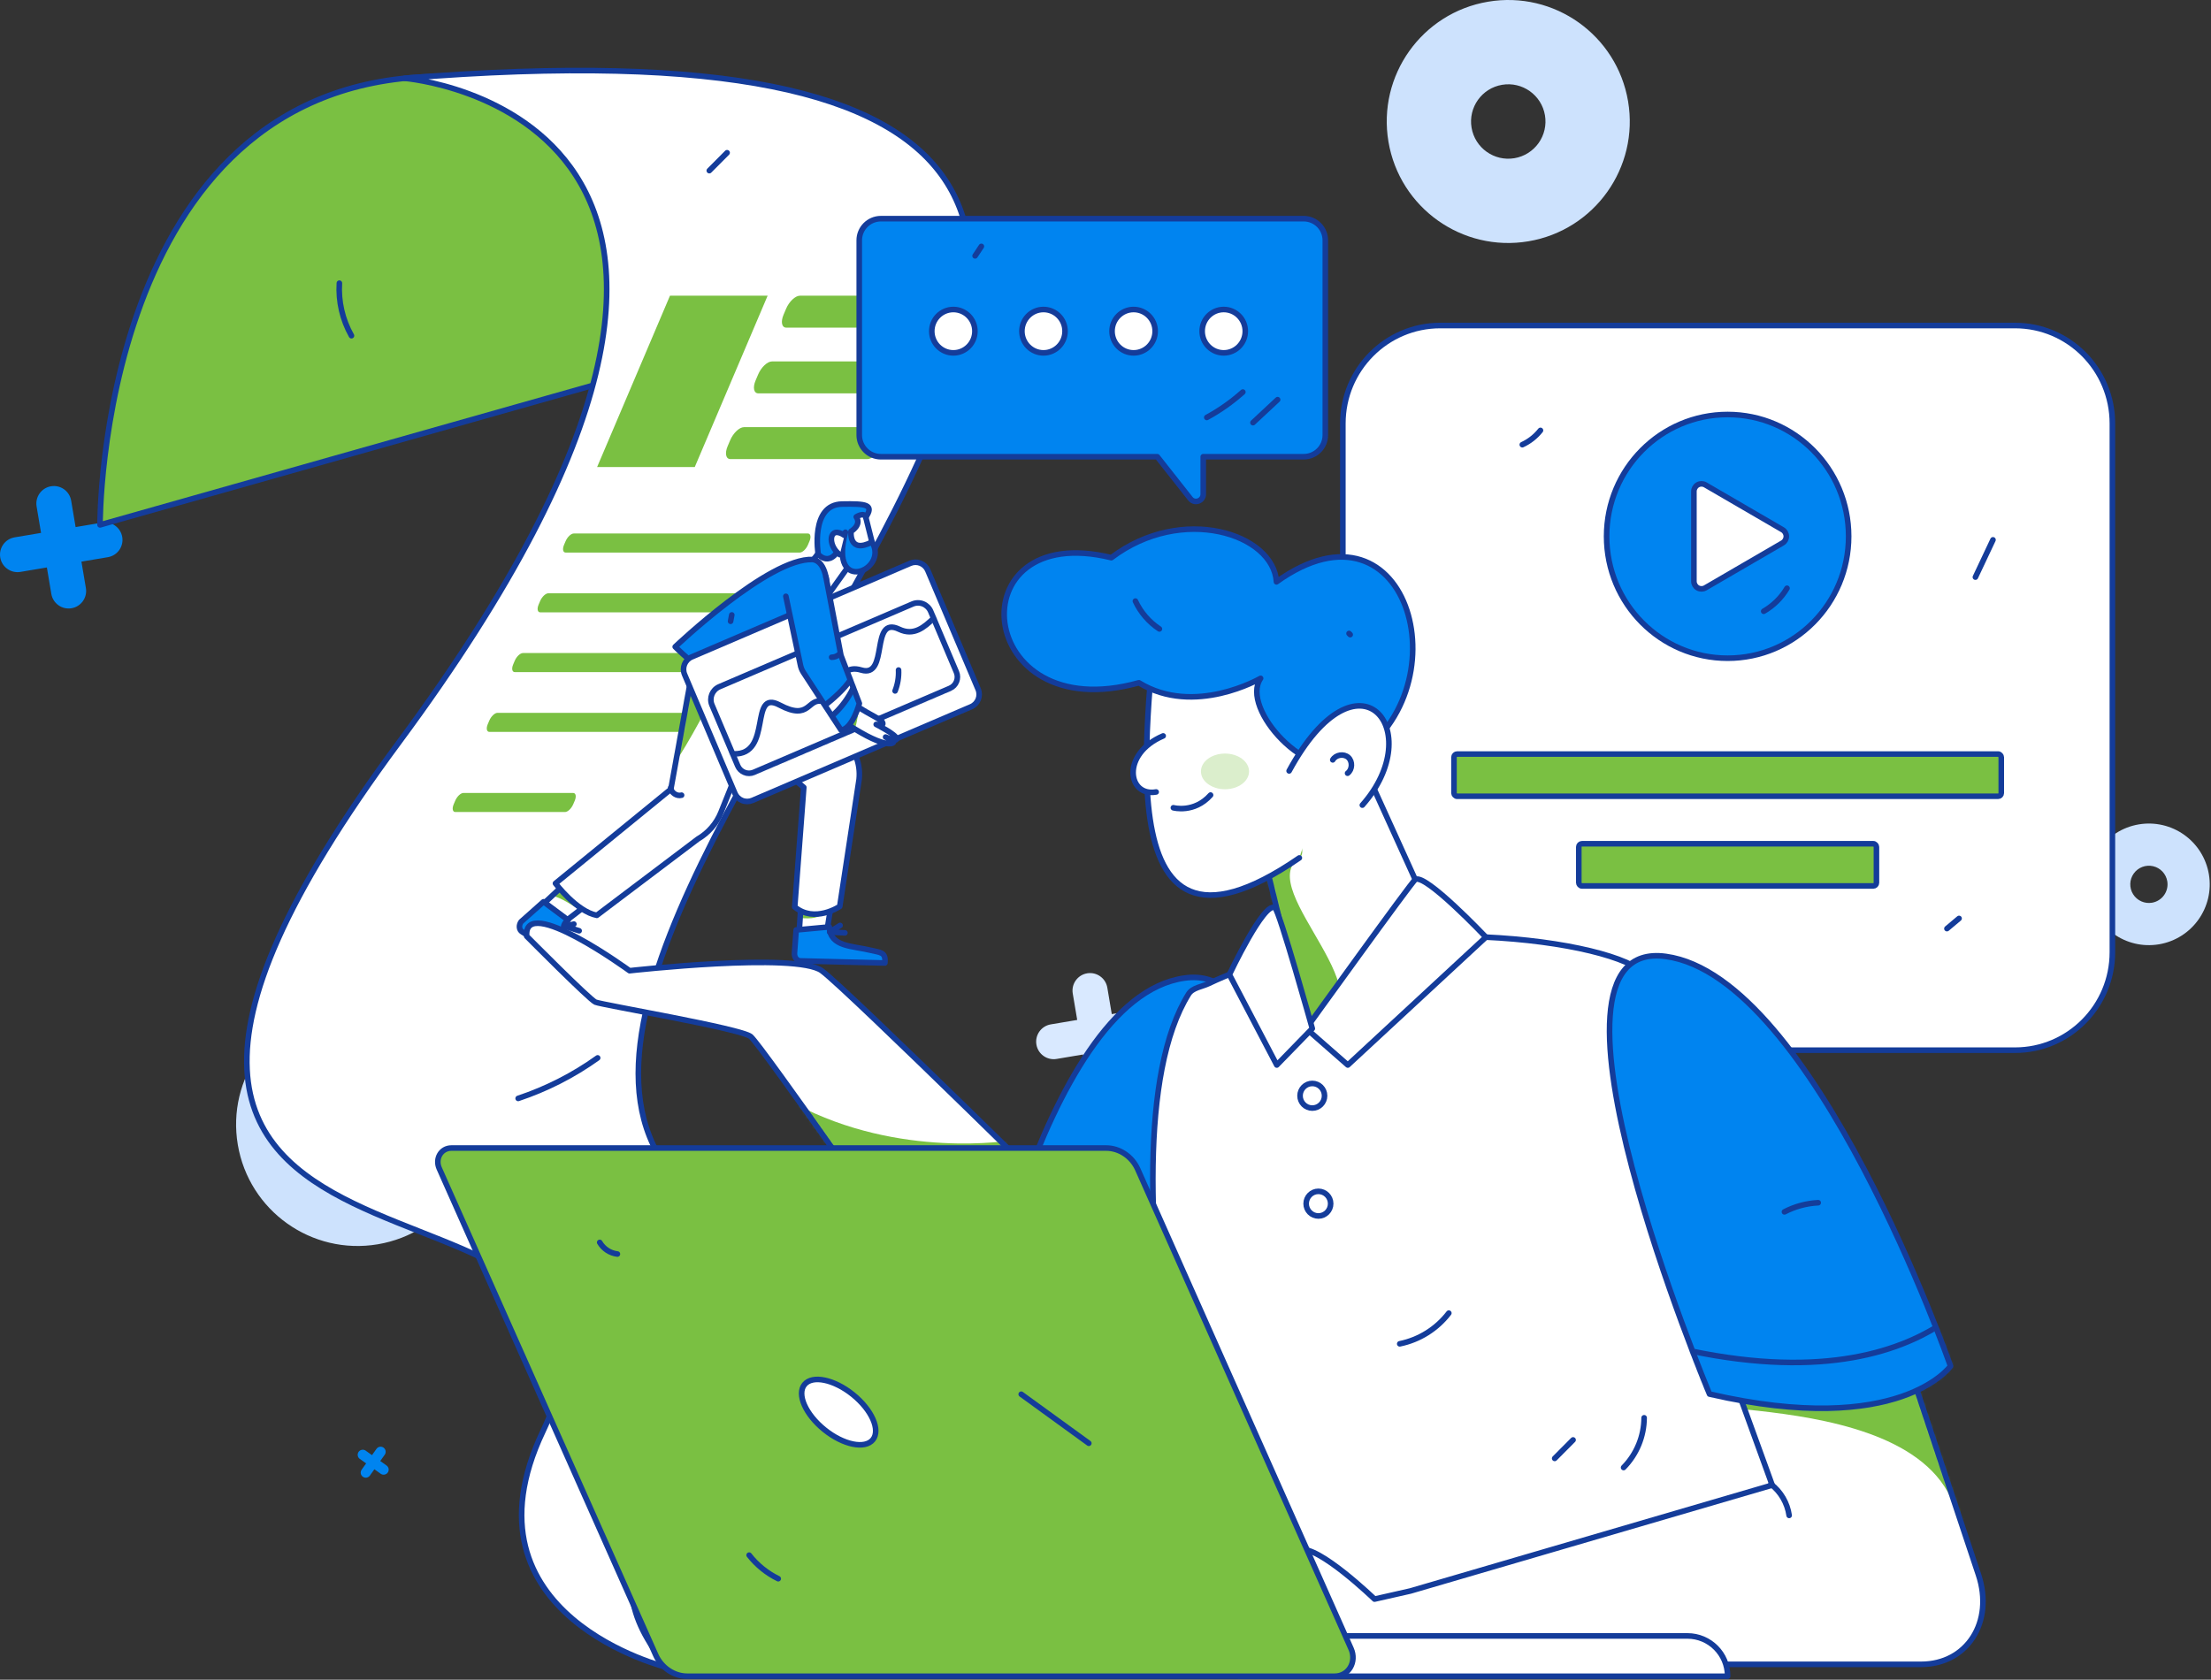 <svg width="633" height="481" viewBox="0 0 633 481" fill="none" xmlns="http://www.w3.org/2000/svg">
<rect x="0" y="0" width="633" height="481" fill="#333333" stroke="none"/>
<path fill-rule="evenodd" clip-rule="evenodd" d="M397.506 40.571C394.315 21.625 407.086 3.68 426.031 0.489C444.976 -2.703 462.921 10.069 466.113 29.014C469.304 47.959 456.533 65.904 437.588 69.096C418.642 72.287 400.697 59.516 397.506 40.571ZM421.302 36.562C422.28 42.365 427.777 46.277 433.58 45.3C436.366 44.83 438.852 43.273 440.491 40.971C442.13 38.668 442.786 35.809 442.317 33.022C441.339 27.219 435.843 23.307 430.04 24.285C424.237 25.262 420.325 30.759 421.302 36.562Z" fill="#CDE2FD"/>
<path fill-rule="evenodd" clip-rule="evenodd" d="M68.082 327.785C64.891 308.839 77.662 290.894 96.608 287.703C115.553 284.511 133.498 297.282 136.689 316.228C139.881 335.173 127.11 353.118 108.164 356.309C89.219 359.501 71.274 346.73 68.082 327.785ZM91.879 323.776C92.856 329.579 98.353 333.491 104.156 332.513H104.156C106.943 332.044 109.429 330.487 111.067 328.184C112.706 325.882 113.363 323.023 112.893 320.236C111.916 314.433 106.419 310.521 100.616 311.499C94.813 312.476 90.901 317.973 91.879 323.776Z" fill="#CDE2FD"/>
<path fill-rule="evenodd" clip-rule="evenodd" d="M598.052 256.131C596.455 246.648 602.847 237.666 612.33 236.069C616.884 235.302 621.556 236.375 625.318 239.053C629.081 241.73 631.625 245.793 632.392 250.347C633.99 259.829 627.597 268.812 618.115 270.409C608.632 272.006 599.65 265.614 598.052 256.131ZM610.702 256.07C611.847 257.898 613.981 258.857 616.108 258.498C619.013 258.009 620.971 255.258 620.482 252.353C620.123 250.226 618.519 248.524 616.416 248.041C614.314 247.558 612.128 248.389 610.877 250.147C609.626 251.904 609.557 254.242 610.702 256.07Z" fill="#CDE2FD"/>
<circle cx="456.201" cy="143.473" r="9.196" fill="#AED3FF"/>
<circle cx="231.964" cy="371.75" r="9.196" fill="#AED3FF"/>
<path d="M29.216 149.657L21.648 150.932L20.374 143.364C19.913 140.631 17.325 138.789 14.592 139.25V139.25C11.86 139.71 10.017 142.298 10.478 145.031L11.752 152.599L4.185 153.873C1.452 154.334 -0.39 156.922 0.071 159.655V159.655C0.531 162.387 3.119 164.229 5.852 163.769L13.419 162.494L14.694 170.062C15.154 172.795 17.743 174.637 20.476 174.176V174.176C23.208 173.716 25.05 171.128 24.59 168.395L23.315 160.827L30.883 159.553C33.615 159.092 35.458 156.504 34.997 153.771V153.771C34.537 151.039 31.948 149.197 29.216 149.657V149.657Z" fill="#0084F0"/>
<path d="M325.864 289.123L318.297 290.398L317.022 282.83C316.562 280.098 313.973 278.255 311.241 278.716V278.716C308.508 279.176 306.666 281.765 307.126 284.497L308.401 292.065L300.833 293.339C298.101 293.8 296.259 296.388 296.719 299.121V299.121C297.179 301.853 299.768 303.696 302.5 303.235L310.068 301.961L311.343 309.528C311.803 312.261 314.391 314.103 317.124 313.643V313.643C319.857 313.182 321.699 310.594 321.238 307.861L319.964 300.294L327.531 299.019C330.264 298.559 332.106 295.97 331.646 293.237V293.237C331.185 290.505 328.597 288.663 325.864 289.123V289.123Z" fill="#D9E9FF"/>
<path d="M486.02 423.39L478.452 424.665L477.178 417.097C476.717 414.365 474.129 412.522 471.396 412.983V412.983C468.663 413.443 466.821 416.031 467.282 418.764L468.556 426.332L460.989 427.606C459.677 427.827 458.506 428.561 457.734 429.645C456.963 430.729 456.653 432.075 456.874 433.388V433.388C457.335 436.12 459.923 437.963 462.656 437.502L470.223 436.228L471.498 443.795C471.958 446.528 474.547 448.37 477.279 447.909V447.909C480.012 447.449 481.854 444.861 481.394 442.128L480.119 434.561L487.687 433.286C490.419 432.825 492.261 430.237 491.801 427.504V427.504C491.341 424.772 488.752 422.93 486.02 423.39Z" fill="#0084F0"/>
<path d="M110.672 419.657L108.865 418.372L110.151 416.565C110.615 415.913 110.462 415.007 109.81 414.543V414.543C109.158 414.079 108.252 414.231 107.788 414.884L106.502 416.69L104.696 415.405C104.043 414.94 103.138 415.093 102.674 415.745V415.745C102.21 416.397 102.362 417.303 103.015 417.767L104.821 419.053L103.535 420.859C103.071 421.512 103.224 422.417 103.876 422.881V422.881C104.528 423.345 105.434 423.193 105.898 422.541L107.184 420.734L108.99 422.02C109.643 422.484 110.548 422.332 111.012 421.679V421.679C111.476 421.027 111.324 420.122 110.672 419.657V419.657Z" fill="#0084F0"/>
<path d="M189.769 62.212V62.212C189.623 61.329 188.948 60.628 188.072 60.447C180.495 58.955 173.925 54.279 170.032 47.609C169.574 46.84 168.691 46.432 167.809 46.583V46.583C166.926 46.73 166.225 47.404 166.044 48.281C164.552 55.857 159.876 62.428 153.206 66.32C152.437 66.778 152.029 67.662 152.18 68.544V68.544C152.326 69.426 153.001 70.128 153.877 70.308C161.454 71.801 168.025 76.477 171.917 83.147C172.375 83.915 173.259 84.323 174.141 84.172V84.172C175.023 84.026 175.725 83.351 175.905 82.475C177.398 74.898 182.074 68.328 188.744 64.435C189.512 63.977 189.92 63.094 189.769 62.212Z" fill="#D9E9FF"/>
<path d="M587.204 140.705V140.705C587.057 139.823 586.382 139.121 585.506 138.941C577.929 137.448 571.359 132.772 567.466 126.102C567.008 125.334 566.125 124.926 565.243 125.077V125.077C564.36 125.223 563.659 125.898 563.478 126.774C561.986 134.351 557.31 140.921 550.64 144.814C549.871 145.272 549.463 146.155 549.614 147.037V147.037C549.761 147.92 550.435 148.621 551.312 148.802C558.888 150.294 565.459 154.97 569.352 161.64C569.809 162.409 570.693 162.817 571.575 162.666V162.666C572.457 162.519 573.159 161.845 573.339 160.969C574.832 153.392 579.508 146.821 586.178 142.928C586.946 142.471 587.354 141.587 587.204 140.705Z" fill="#D9E9FF"/>
<path d="M181.929 106.9L28.638 150.302C28.638 150.302 28.083 24.328 123.729 21.922C190.49 20.243 199.562 74.295 199.562 74.295L181.929 106.9Z" fill="#7AC042" stroke="#143C9A" stroke-width="1.6" stroke-linecap="round" stroke-linejoin="round"/>
<path d="M191.29 477.568C139.684 416.683 300.777 408.642 203.569 346.006C91.626 273.876 485.322 -7.507 115.852 22.419C115.852 22.419 247.092 33.091 114.196 212.603C-18.369 391.667 198.212 319.7 155.415 409.926C130.283 462.91 191.29 477.568 191.29 477.568Z" fill="white" stroke="#143C9A" stroke-width="1.6" stroke-linecap="round" stroke-linejoin="round"/>
<path d="M198.91 133.735H170.955L191.813 84.677H219.769L198.91 133.735V133.735Z" fill="#7AC042"/>
<path d="M264.365 93.821H225.118C223.813 93.821 223.461 92.159 224.333 90.11L225.065 88.388C225.936 86.338 227.701 84.677 229.006 84.677H268.253C269.558 84.677 269.909 86.338 269.038 88.388L268.306 90.11C267.434 92.159 265.67 93.821 264.365 93.821Z" fill="#7AC042"/>
<path d="M256.363 112.642H217.115C215.81 112.642 215.459 110.98 216.33 108.931L217.063 107.208C217.934 105.159 219.698 103.498 221.003 103.498H260.251C261.555 103.498 261.907 105.159 261.036 107.208L260.303 108.931C259.432 110.98 257.667 112.642 256.363 112.642Z" fill="#7AC042"/>
<path d="M248.36 131.463H209.113C207.808 131.463 207.456 129.801 208.328 127.752L209.06 126.03C209.932 123.98 211.696 122.319 213.001 122.319H252.248C253.553 122.319 253.905 123.98 253.033 126.03L252.301 127.752C251.429 129.801 249.665 131.463 248.36 131.463Z" fill="#7AC042"/>
<path d="M228.961 158.232H161.951C161.172 158.232 160.962 157.239 161.482 156.015L161.92 154.986C162.44 153.762 163.494 152.769 164.274 152.769H231.284C232.063 152.769 232.273 153.762 231.753 154.986L231.315 156.015C230.795 157.239 229.741 158.232 228.961 158.232Z" fill="#7AC042"/>
<path d="M221.683 175.35H154.673C153.893 175.35 153.683 174.357 154.204 173.133L154.641 172.104C155.162 170.879 156.216 169.887 156.996 169.887H224.005C224.785 169.887 224.995 170.879 224.474 172.104L224.037 173.133C223.516 174.357 222.462 175.35 221.683 175.35Z" fill="#7AC042"/>
<path d="M214.404 192.467H147.395C146.615 192.467 146.405 191.475 146.926 190.25L147.363 189.221C147.884 187.997 148.938 187.004 149.717 187.004H216.727C217.507 187.004 217.717 187.997 217.196 189.221L216.759 190.25C216.238 191.475 215.184 192.467 214.404 192.467Z" fill="#7AC042"/>
<path d="M207.126 209.585H140.117C139.337 209.585 139.127 208.593 139.648 207.368L140.085 206.339C140.606 205.115 141.66 204.122 142.44 204.122H209.449C210.229 204.122 210.439 205.115 209.918 206.339L209.481 207.368C208.96 208.593 207.906 209.585 207.126 209.585Z" fill="#7AC042"/>
<path d="M161.756 232.53H130.36C129.581 232.53 129.371 231.537 129.891 230.313L130.329 229.284C130.85 228.06 131.904 227.067 132.683 227.067H164.079C164.858 227.067 165.068 228.06 164.548 229.284L164.11 230.313C163.589 231.537 162.535 232.53 161.756 232.53Z" fill="#7AC042"/>
<path d="M171.108 302.936C164.145 307.921 156.472 311.832 148.348 314.539" stroke="#143C9A" stroke-width="1.6" stroke-linecap="round" stroke-linejoin="round"/>
<path d="M208.164 43.737L203.069 48.861" stroke="#143C9A" stroke-width="1.6" stroke-linecap="round" stroke-linejoin="round"/>
<path d="M576.886 300.727H412.336C396.937 300.727 384.454 288.171 384.454 272.682V121.258C384.454 105.77 396.937 93.214 412.336 93.214H576.886C592.285 93.214 604.768 105.77 604.768 121.258V272.682C604.768 288.171 592.285 300.727 576.886 300.727Z" fill="white" stroke="#143C9A" stroke-width="1.6" stroke-linecap="round" stroke-linejoin="round"/>
<ellipse cx="494.611" cy="153.589" rx="34.648" ry="34.894" fill="#0084F0" stroke="#143C9A" stroke-width="1.6" stroke-linecap="round" stroke-linejoin="round"/>
<path d="M484.957 153.589V140.732C484.952 139.954 485.364 139.232 486.037 138.841C486.71 138.45 487.541 138.449 488.215 138.838L499.271 145.266L510.327 151.694C511 152.088 511.413 152.809 511.413 153.589C511.413 154.368 511 155.089 510.327 155.483L499.271 161.911L488.215 168.34C487.541 168.729 486.71 168.728 486.037 168.336C485.364 167.945 484.952 167.224 484.957 166.445V153.589Z" fill="white" stroke="#143C9A" stroke-width="1.6" stroke-linecap="round" stroke-linejoin="round"/>
<rect x="416.269" y="215.93" width="156.684" height="12.086" rx="0.905" fill="#7AC042" stroke="#143C9A" stroke-width="1.6" stroke-linecap="round" stroke-linejoin="round"/>
<rect x="452.006" y="241.613" width="85.21" height="12.086" rx="0.905" fill="#7AC042" stroke="#143C9A" stroke-width="1.6" stroke-linecap="round" stroke-linejoin="round"/>
<path d="M441.029 123.247C439.641 124.999 437.861 126.4 435.832 127.337" stroke="#143C9A" stroke-width="1.6" stroke-linecap="round" stroke-linejoin="round"/>
<path d="M560.871 263.001L557.4 265.914" stroke="#143C9A" stroke-width="1.6" stroke-linecap="round" stroke-linejoin="round"/>
<path d="M228.172 166.363L234.915 157.622L237.713 148.287L247.515 146.699L250.302 157.812L243.799 160.941L236.595 171.037L228.172 166.363V166.363Z" fill="white" stroke="#143C9A" stroke-width="1.6" stroke-linecap="round" stroke-linejoin="round"/>
<path d="M242.033 152.412C237.193 170.58 254.602 163.27 249.65 155.213C242.918 158.703 243.652 152.15 243.652 152.15C243.652 152.15 246.746 150.35 245.142 148.011C245.142 148.011 247.47 146.522 247.873 148.13C250.242 144.525 248.162 144.204 241.048 144.344C231.901 144.524 234.252 158.746 234.252 158.746C234.252 158.746 238.875 164.183 242.033 152.412Z" fill="#0084F0" stroke="#143C9A" stroke-width="1.6" stroke-linecap="round" stroke-linejoin="round"/>
<path d="M241.781 153.308C237.301 150.257 236.776 156.143 240.427 158.83Z" fill="white"/>
<path d="M241.781 153.308C237.301 150.257 236.776 156.143 240.427 158.83" stroke="#143C9A" stroke-width="1.6" stroke-linecap="round" stroke-linejoin="round"/>
<path d="M228.587 270.265L236.157 270.373L238.954 252.642L229.741 252.51L228.587 270.265V270.265Z" fill="white"/>
<mask id="mask0_225_22" style="mask-type:luminance" maskUnits="userSpaceOnUse" x="228" y="252" width="11" height="19">
<path fill-rule="evenodd" clip-rule="evenodd" d="M228.587 270.265L236.157 270.373L238.954 252.642L229.741 252.51L228.587 270.265V270.265Z" fill="white"/>
</mask>
<g mask="url(#mask0_225_22)">
<path d="M221.577 261.775C237.061 264.703 233.401 261.412 237.647 260.928C241.892 260.443 228.587 257.827 228.587 257.827L226.656 258.886" fill="#7AC042"/>
</g>
<path fill-rule="evenodd" clip-rule="evenodd" d="M228.587 270.265L236.157 270.373L238.954 252.642L229.741 252.51L228.587 270.265V270.265Z" stroke="#143C9A" stroke-width="1.6" stroke-linecap="round" stroke-linejoin="round"/>
<path d="M253.332 275.758C253.682 272.619 252.01 272.786 249.498 272.166C243.95 270.797 237.731 271.234 237.424 265.428L227.945 266.303L227.462 272.813C227.338 274.079 228.116 275.145 229.173 275.161L253.332 275.758Z" fill="#0084F0" stroke="#143C9A" stroke-width="1.6" stroke-linecap="round" stroke-linejoin="round"/>
<path d="M227.529 259.709C233.22 264.442 240.413 259.563 240.413 259.563L245.953 223.17C246.413 218.824 244.808 214.515 241.616 211.53L217.881 189.375L199.757 199.946L230.126 225.473L227.529 259.709Z" fill="white"/>
<path fill-rule="evenodd" clip-rule="evenodd" d="M227.529 259.709C233.22 264.442 240.413 259.563 240.413 259.563L245.953 223.17C246.413 218.824 244.808 214.515 241.616 211.53L217.881 189.375L199.757 199.946L230.126 225.473L227.529 259.709Z" stroke="#143C9A" stroke-width="1.6" stroke-linecap="round" stroke-linejoin="round"/>
<path d="M153.285 260.95L158.696 266.271L172.861 255.36L166.276 248.884L153.285 260.95V260.95Z" fill="white"/>
<mask id="mask1_225_22" style="mask-type:luminance" maskUnits="userSpaceOnUse" x="153" y="248" width="20" height="19">
<path fill-rule="evenodd" clip-rule="evenodd" d="M153.285 260.95L158.696 266.271L172.861 255.36L166.276 248.884L153.285 260.95V260.95Z" fill="white"/>
</mask>
<g mask="url(#mask1_225_22)">
<path d="M145.83 256.394C161.677 253.155 163.668 261.876 168.127 260.256C172.586 258.637 161.562 248.884 161.562 248.884L147.564 251.286" fill="#7AC042"/>
</g>
<path fill-rule="evenodd" clip-rule="evenodd" d="M153.285 260.95L158.696 266.271L172.861 255.36L166.276 248.884L153.285 260.95V260.95Z" stroke="#143C9A" stroke-width="1.6" stroke-linecap="round" stroke-linejoin="round"/>
<path d="M172.287 274.652C174.159 272.117 168.405 271.32 168.405 271.32C164.658 271.216 158.696 266.271 162.657 263.477L155.613 258.228L149.191 263.941C148.451 264.972 148.589 266.287 149.495 266.835L162.118 274.652L172.287 274.652Z" fill="#0084F0" stroke="#143C9A" stroke-width="1.6" stroke-linecap="round" stroke-linejoin="round"/>
<path d="M223.024 191.184L199.851 183.033L192.06 226.007L159.026 252.964C159.026 252.964 165.106 261.032 170.868 262.112L199.813 240.244C202.806 238.502 205.13 235.81 206.417 232.594L216.81 206.68" fill="white"/>
<mask id="mask2_225_22" style="mask-type:luminance" maskUnits="userSpaceOnUse" x="159" y="183" width="65" height="80">
<path fill-rule="evenodd" clip-rule="evenodd" d="M223.024 191.184L199.851 183.033L192.06 226.007L159.026 252.964C159.026 252.964 165.106 261.032 170.868 262.112L199.813 240.245C202.806 238.502 205.13 235.81 206.417 232.594L216.81 206.68" fill="white"/>
</mask>
<g mask="url(#mask2_225_22)">
<path d="M191.025 221.967C208.367 195.729 199.162 198.587 217.061 200.038C239.032 201.82 215.683 196.676 215.683 196.676L212.437 178.53L196.821 172.573L194.671 173.948L183.511 189.375L169.617 229.388" fill="#7AC042"/>
</g>
<path d="M223.024 191.184L199.851 183.033L192.06 226.007L159.026 252.964C159.026 252.964 165.106 261.032 170.868 262.112L199.813 240.244C202.806 238.502 205.13 235.81 206.417 232.594L216.81 206.68" stroke="#143C9A" stroke-width="1.6" stroke-linecap="round" stroke-linejoin="round"/>
<path d="M232.672 160.219C236.766 160.733 236.799 168.165 236.799 168.165L229.607 182.872C229.607 182.872 223.425 199.983 220.595 200.339C206.305 198.788 193.306 185.211 193.306 185.211C193.306 185.211 220.173 159.626 232.672 160.219Z" fill="#0084F0"/>
<mask id="mask3_225_22" style="mask-type:luminance" maskUnits="userSpaceOnUse" x="193" y="160" width="44" height="41">
<path fill-rule="evenodd" clip-rule="evenodd" d="M232.672 160.219C236.766 160.733 236.799 168.165 236.799 168.165L229.607 182.872C229.607 182.872 223.425 199.983 220.595 200.339C206.305 198.788 193.306 185.211 193.306 185.211C193.306 185.211 220.173 159.626 232.672 160.219Z" fill="white"/>
</mask>
<g mask="url(#mask3_225_22)">
<path d="M227.495 170.796C223.648 179.552 225.875 194.927 225.875 194.927L234.885 189.375L227.495 170.796Z" fill="#0084F0" stroke="#143C9A" stroke-width="1.6" stroke-linecap="round" stroke-linejoin="round"/>
</g>
<path fill-rule="evenodd" clip-rule="evenodd" d="M232.672 160.219C236.766 160.733 236.799 168.165 236.799 168.165L229.607 182.872C229.607 182.872 223.425 199.983 220.595 200.339C206.305 198.788 193.306 185.211 193.306 185.211C193.306 185.211 220.173 159.626 232.672 160.219Z" stroke="#143C9A" stroke-width="1.6" stroke-linecap="round" stroke-linejoin="round"/>
<path d="M278.012 202.387L215.411 229.206C214.479 229.604 213.427 229.614 212.487 229.234C211.547 228.853 210.798 228.114 210.406 227.179L196 193.162C195.173 191.215 196.073 188.965 198.015 188.127L260.616 161.307C261.548 160.909 262.6 160.899 263.54 161.28C264.48 161.66 265.229 162.4 265.621 163.334L280.027 197.352C280.854 199.299 279.954 201.548 278.012 202.387Z" fill="white"/>
<path fill-rule="evenodd" clip-rule="evenodd" d="M278.012 202.387L215.411 229.206C214.479 229.604 213.427 229.614 212.487 229.234C211.547 228.853 210.798 228.114 210.406 227.179L196 193.162C195.173 191.215 196.073 188.965 198.015 188.127L260.616 161.307C261.548 160.909 262.6 160.899 263.54 161.28C264.48 161.66 265.229 162.4 265.621 163.334L280.027 197.352C280.854 199.299 279.954 201.548 278.012 202.387Z" stroke="#143C9A" stroke-width="1.6" stroke-linecap="round" stroke-linejoin="round"/>
<path d="M261.253 172.96L205.928 196.662C203.912 197.533 202.977 199.868 203.835 201.89L211.203 219.288C211.565 220.149 212.256 220.831 213.122 221.181C213.988 221.532 214.958 221.523 215.817 221.156L271.96 197.103C273.75 196.33 274.58 194.257 273.817 192.463L266.45 175.064C266.042 174.094 265.264 173.326 264.289 172.931C263.313 172.536 262.221 172.547 261.253 172.96V172.96Z" fill="white"/>
<mask id="mask4_225_22" style="mask-type:luminance" maskUnits="userSpaceOnUse" x="203" y="172" width="72" height="50">
<path fill-rule="evenodd" clip-rule="evenodd" d="M261.253 172.96L205.928 196.662C203.912 197.533 202.977 199.868 203.835 201.89L211.203 219.288C211.565 220.149 212.256 220.831 213.122 221.181C213.988 221.532 214.958 221.523 215.817 221.156L271.96 197.103C273.75 196.33 274.58 194.257 273.817 192.463L266.45 175.064C266.042 174.094 265.264 173.326 264.289 172.931C263.313 172.536 262.221 172.547 261.253 172.96V172.96Z" fill="white"/>
</mask>
<g mask="url(#mask4_225_22)">
<path d="M194.249 231.121L191.997 225.804C202.573 222.422 198.812 215.557 210.049 215.876C221.286 216.195 214.357 197.197 223.188 201.89C232.018 206.583 231.095 199.697 235.581 200.879C240.067 202.061 238.57 189.451 246.57 191.873C254.57 194.295 249.017 176.14 257.418 180.182C265.819 184.223 269.432 169.901 275.47 173.403C281.508 176.905 283.452 167.715 285.489 168.156L294.047 188.366L194.249 231.121Z" fill="white" stroke="#143C9A" stroke-width="1.6" stroke-linecap="round" stroke-linejoin="round"/>
</g>
<path fill-rule="evenodd" clip-rule="evenodd" d="M261.253 172.96L205.928 196.662C203.912 197.533 202.977 199.868 203.835 201.89L211.203 219.288C211.565 220.149 212.256 220.831 213.122 221.181C213.988 221.532 214.958 221.523 215.817 221.156L271.96 197.103C273.75 196.33 274.58 194.257 273.817 192.463L266.45 175.064C266.042 174.094 265.264 173.326 264.289 172.931C263.313 172.536 262.221 172.547 261.253 172.96V172.96Z" stroke="#143C9A" stroke-width="1.6" stroke-linecap="round" stroke-linejoin="round"/>
<path d="M243.557 200.862C247.415 204.071 252.218 205.724 252.689 206.928C253.161 208.133 250.853 207.44 250.853 207.44C250.853 207.44 256.671 210.372 256.661 211.536C256.652 212.699 253.543 211.057 253.543 211.057C253.543 211.057 255.573 211.802 255.808 212.403C256.043 213.005 253.1 214.739 240.375 205.883" fill="white"/>
<mask id="mask5_225_22" style="mask-type:luminance" maskUnits="userSpaceOnUse" x="240" y="200" width="17" height="13">
<path fill-rule="evenodd" clip-rule="evenodd" d="M243.557 200.862C247.415 204.071 252.218 205.724 252.689 206.928C253.161 208.133 250.853 207.44 250.853 207.44C250.853 207.44 256.671 210.372 256.661 211.536C256.652 212.699 253.543 211.057 253.543 211.057C253.543 211.057 255.573 211.802 255.808 212.403C256.043 213.005 253.1 214.739 240.375 205.883" fill="white"/>
</mask>
<g mask="url(#mask5_225_22)">
<path d="M242.571 212.516C245.34 211.001 246.031 201.439 246.031 201.439L240.376 204.273L239.312 208.509" fill="#7AC042"/>
</g>
<path d="M243.557 200.862C247.415 204.071 252.218 205.724 252.689 206.928C253.161 208.133 250.853 207.44 250.853 207.44C250.853 207.44 256.671 210.372 256.661 211.536C256.652 212.699 253.543 211.057 253.543 211.057C253.543 211.057 255.573 211.802 255.808 212.403C256.043 213.005 253.1 214.739 240.375 205.883" stroke="#143C9A" stroke-width="1.6" stroke-linecap="round" stroke-linejoin="round"/>
<path d="M224.989 170.759L229.135 190.353C229.277 191.145 229.577 191.9 230.016 192.574L240.804 209.089C244.155 208.595 246.03 201.439 246.03 201.439L240.757 187.666L236.466 165.211" fill="#0084F0"/>
<mask id="mask6_225_22" style="mask-type:luminance" maskUnits="userSpaceOnUse" x="224" y="165" width="23" height="45">
<path fill-rule="evenodd" clip-rule="evenodd" d="M224.989 170.759L229.135 190.353C229.277 191.145 229.577 191.9 230.016 192.574L240.804 209.089C244.155 208.595 246.03 201.439 246.03 201.439L240.757 187.666L236.466 165.211" fill="white"/>
</mask>
<g mask="url(#mask6_225_22)">
<path d="M244.874 195.582C242.066 202.643 236.799 206.131 236.799 206.131L232.734 204.553C232.734 204.553 242.892 197.659 244.461 192.675C246.03 187.691 244.874 195.582 244.874 195.582Z" fill="white" stroke="#143C9A" stroke-width="1.6" stroke-linecap="round" stroke-linejoin="round"/>
</g>
<path d="M224.989 170.759L229.135 190.353C229.277 191.145 229.577 191.9 230.016 192.574L240.804 209.089C244.155 208.595 246.03 201.439 246.03 201.439L240.757 187.666L236.466 165.211" stroke="#143C9A" stroke-width="1.6" stroke-linecap="round" stroke-linejoin="round"/>
<path d="M240.238 187.383C239.652 187.918 238.885 188.212 238.092 188.207" stroke="#143C9A" stroke-width="1.6" stroke-linecap="round" stroke-linejoin="round"/>
<path d="M209.505 176.085L209.162 177.91" stroke="#143C9A" stroke-width="1.6" stroke-linecap="round" stroke-linejoin="round"/>
<path d="M192.011 225.592C192.173 227.017 193.763 228.091 195.136 227.702" stroke="#143C9A" stroke-width="1.6" stroke-linecap="round" stroke-linejoin="round"/>
<path d="M257.251 191.869C257.347 193.91 257.009 195.949 256.26 197.85" stroke="#143C9A" stroke-width="1.6" stroke-linecap="round" stroke-linejoin="round"/>
<path d="M164.298 264.619L161.936 265.177C161.932 265.277 162.046 265.333 162.141 265.364L165.806 266.537" stroke="#143C9A" stroke-width="1.6" stroke-linecap="round" stroke-linejoin="round"/>
<path d="M240.511 265.003L237.518 266.889L241.89 267.132" stroke="#143C9A" stroke-width="1.6" stroke-linecap="round" stroke-linejoin="round"/>
<path d="M347.682 405.394C295.19 417.976 277.343 397.387 277.343 397.387C277.343 397.387 297.548 285.922 339.092 280.076C380.636 274.23 347.682 405.394 347.682 405.394Z" fill="#0084F0" stroke="#143C9A" stroke-width="1.6" stroke-linecap="round" stroke-linejoin="round"/>
<path d="M150.792 268.099C149.753 255.76 180.246 277.971 180.246 277.971C180.246 277.971 227.938 272.624 235.256 277.971C242.574 283.318 314.193 354.065 314.193 354.065L262.421 363.195C262.421 363.195 218.227 299.744 214.943 296.843C212.341 294.543 172.229 287.744 170.48 286.971C168.731 286.197 150.792 268.099 150.792 268.099Z" fill="white"/>
<mask id="mask7_225_22" style="mask-type:luminance" maskUnits="userSpaceOnUse" x="150" y="264" width="165" height="100">
<path fill-rule="evenodd" clip-rule="evenodd" d="M150.792 268.099C149.753 255.76 180.246 277.971 180.246 277.971C180.246 277.971 227.938 272.624 235.256 277.971C242.574 283.318 314.193 354.065 314.193 354.065L262.421 363.195C262.421 363.195 218.227 299.744 214.943 296.843C212.341 294.543 172.229 287.744 170.48 286.971C168.731 286.197 150.792 268.099 150.792 268.099Z" fill="white"/>
</mask>
<g mask="url(#mask7_225_22)">
<path d="M227.679 316.125C257.612 332.006 289.519 326.542 289.519 326.542L262.421 363.195L218.963 344.676L216.331 334.818" fill="#7AC042"/>
</g>
<path fill-rule="evenodd" clip-rule="evenodd" d="M150.792 268.099C149.753 255.76 180.246 277.971 180.246 277.971C180.246 277.971 227.938 272.624 235.256 277.971C242.574 283.318 314.193 354.065 314.193 354.065L262.421 363.195C262.421 363.195 218.227 299.744 214.943 296.843C212.341 294.543 172.229 287.744 170.48 286.971C168.731 286.197 150.792 268.099 150.792 268.099Z" stroke="#143C9A" stroke-width="1.6" stroke-linecap="round" stroke-linejoin="round"/>
<path d="M350.957 476.597L533.09 471.362C533.09 471.362 482.984 288.883 470.338 278.321C458.232 268.21 390.872 260.28 346.067 281.633C344.07 282.585 341.422 282.821 340.286 284.653C312.168 330 350.957 476.597 350.957 476.597Z" fill="white"/>
<path fill-rule="evenodd" clip-rule="evenodd" d="M350.957 476.597L533.09 471.362C533.09 471.362 482.984 288.883 470.338 278.321C458.232 268.21 390.872 260.28 346.067 281.633C344.07 282.585 341.422 282.821 340.286 284.653C312.168 330 350.957 476.597 350.957 476.597Z" stroke="#143C9A" stroke-width="1.6" stroke-linecap="round" stroke-linejoin="round"/>
<path d="M358.676 232.154L373.944 294.526L412.79 268.648L389.358 217.013L358.676 232.154V232.154Z" fill="white"/>
<mask id="mask8_225_22" style="mask-type:luminance" maskUnits="userSpaceOnUse" x="358" y="217" width="55" height="78">
<path fill-rule="evenodd" clip-rule="evenodd" d="M358.676 232.154L373.944 294.526L412.79 268.648L389.358 217.013L358.676 232.154V232.154Z" fill="white"/>
</mask>
<g mask="url(#mask8_225_22)">
<path d="M375.705 294.526C400.908 287.374 358.507 254.601 371.995 245.67C375.705 243.213 365.874 229.483 365.874 229.483L355.877 238.329" fill="#7AC042"/>
</g>
<path fill-rule="evenodd" clip-rule="evenodd" d="M358.676 232.154L373.944 294.526L412.79 268.648L389.358 217.013L358.676 232.154V232.154Z" stroke="#143C9A" stroke-width="1.6" stroke-linecap="round" stroke-linejoin="round"/>
<path d="M381.561 216.788L366.406 191.451L331.032 170.96C330.388 200.609 313.326 286.069 371.994 245.67" fill="white"/>
<path d="M381.561 216.788L366.406 191.451L331.032 170.96C330.388 200.609 313.326 286.069 371.994 245.67" stroke="#143C9A" stroke-width="1.6" stroke-linecap="round" stroke-linejoin="round"/>
<path d="M386.126 217.966C374.853 224.454 354.959 202.962 360.907 194.248C360.907 194.248 341.93 205.283 326.062 195.514C278.831 208.685 273.546 148.756 318.176 159.696C338.417 144.37 364.58 152.857 365.45 166.619C403.808 139.115 419.712 198.637 386.126 217.966Z" fill="#0084F0" stroke="#143C9A" stroke-width="1.6" stroke-linecap="round" stroke-linejoin="round"/>
<path d="M390.033 230.554C408.968 209.169 388.959 184.147 369.069 220.757Z" fill="white"/>
<path d="M390.033 230.554C408.968 209.169 388.959 184.147 369.069 220.757" stroke="#143C9A" stroke-width="1.6" stroke-linecap="round" stroke-linejoin="round"/>
<path d="M566.421 450.922L531.043 344.676H478.135L507.377 425.276L403.812 455.584L393.524 457.915C393.524 457.915 377.34 442.286 372.079 443.794C366.817 445.303 336.676 468.439 336.676 468.439H392.251L391.265 476.597H549.972C563.159 476.597 570.931 464.466 566.421 450.922Z" fill="white"/>
<mask id="mask9_225_22" style="mask-type:luminance" maskUnits="userSpaceOnUse" x="336" y="344" width="232" height="133">
<path fill-rule="evenodd" clip-rule="evenodd" d="M566.421 450.922L531.043 344.676H478.135L507.377 425.276L403.812 455.584L393.524 457.915C393.524 457.915 377.34 442.286 372.079 443.794C366.817 445.303 336.676 468.439 336.676 468.439H392.251L391.265 476.597H549.972C563.159 476.597 570.931 464.466 566.421 450.922Z" fill="white"/>
</mask>
<g mask="url(#mask9_225_22)">
<path d="M500.53 394.371C447.462 410.252 541.322 392.606 558.425 428.779C575.528 464.952 571.142 363.195 571.142 363.195L558.425 358.639" fill="#7AC042"/>
</g>
<path fill-rule="evenodd" clip-rule="evenodd" d="M566.421 450.922L531.043 344.676H478.135L507.377 425.276L403.812 455.584L393.524 457.915C393.524 457.915 377.34 442.286 372.079 443.794C366.817 445.303 336.676 468.439 336.676 468.439H392.251L391.265 476.597H549.972C563.159 476.597 570.931 464.466 566.421 450.922Z" stroke="#143C9A" stroke-width="1.6" stroke-linecap="round" stroke-linejoin="round"/>
<path d="M354.835 468.461H483.106C489.46 468.461 494.611 473.612 494.611 479.967V480H354.835V468.461V468.461Z" fill="white" stroke="#143C9A" stroke-width="1.6" stroke-linecap="round" stroke-linejoin="round"/>
<path d="M489.433 399.198C544.043 411.78 558.425 391.192 558.425 391.192C558.425 391.192 519.461 279.727 476.933 273.88C434.405 268.034 489.433 399.198 489.433 399.198Z" fill="#0084F0"/>
<mask id="mask10_225_22" style="mask-type:luminance" maskUnits="userSpaceOnUse" x="460" y="273" width="99" height="131">
<path fill-rule="evenodd" clip-rule="evenodd" d="M489.433 399.198C544.043 411.78 558.425 391.192 558.425 391.192C558.425 391.192 519.461 279.727 476.933 273.88C434.405 268.034 489.433 399.198 489.433 399.198Z" fill="white"/>
</mask>
<g mask="url(#mask10_225_22)">
<path d="M460.805 380.572C549.703 409.687 571.142 363.195 571.142 363.195L574.702 409.467C574.702 409.467 431.578 427.829 435.773 426.509" fill="#0084F0"/>
<path d="M460.805 380.572C549.703 409.687 571.142 363.195 571.142 363.195L574.702 409.467C574.702 409.467 431.578 427.829 435.773 426.509" stroke="#143C9A" stroke-width="1.6" stroke-linecap="round" stroke-linejoin="round"/>
</g>
<path fill-rule="evenodd" clip-rule="evenodd" d="M489.433 399.198C544.043 411.78 558.425 391.192 558.425 391.192C558.425 391.192 519.461 279.727 476.933 273.88C434.405 268.034 489.433 399.198 489.433 399.198Z" stroke="#143C9A" stroke-width="1.6" stroke-linecap="round" stroke-linejoin="round"/>
<path d="M382.113 480H196.757C192.955 480 189.352 477.571 187.724 473.911L125.755 334.598C124.494 331.763 126.283 328.75 129.228 328.75H316.701C320.503 328.75 324.107 331.179 325.735 334.839L386.796 472.113C388.497 475.936 386.084 480 382.113 480Z" fill="#7AC042"/>
<path fill-rule="evenodd" clip-rule="evenodd" d="M382.113 480H196.757C192.955 480 189.352 477.571 187.724 473.911L125.755 334.598C124.494 331.763 126.283 328.75 129.228 328.75H316.701C320.503 328.75 324.107 331.179 325.735 334.839L386.796 472.113C388.497 475.936 386.084 480 382.113 480Z" stroke="#143C9A" stroke-width="1.6" stroke-linecap="round" stroke-linejoin="round"/>
<path d="M385.871 304.978L373.944 294.526C373.944 294.526 404.045 252.685 405.178 251.875C407.936 249.904 425.405 268.357 425.405 268.357L385.871 304.978Z" fill="white" stroke="#143C9A" stroke-width="1.6" stroke-linecap="round" stroke-linejoin="round"/>
<path d="M365.537 304.978L375.706 294.526C375.706 294.526 366.277 260.758 365.007 259.948C361.918 257.977 351.972 279.076 351.972 279.076L365.537 304.978Z" fill="white" stroke="#143C9A" stroke-width="1.6" stroke-linecap="round" stroke-linejoin="round"/>
<ellipse cx="240.108" cy="404.375" rx="6.473" ry="12.575" transform="rotate(-51.15 240.108 404.375)" fill="white" stroke="#143C9A" stroke-width="1.6" stroke-linecap="round" stroke-linejoin="round"/>
<ellipse cx="375.705" cy="313.781" rx="3.508" ry="3.528" fill="white" stroke="#143C9A" stroke-width="1.6" stroke-linecap="round" stroke-linejoin="round"/>
<ellipse cx="377.453" cy="344.676" rx="3.508" ry="3.528" fill="white" stroke="#143C9A" stroke-width="1.6" stroke-linecap="round" stroke-linejoin="round"/>
<path d="M333.012 210.731C320.839 215.919 322.923 228.238 331.003 226.784Z" fill="white"/>
<path d="M333.012 210.731C320.839 215.919 322.923 228.238 331.003 226.784" stroke="#143C9A" stroke-width="1.6" stroke-linecap="round" stroke-linejoin="round"/>
<g opacity="0.27">
<ellipse cx="350.71" cy="220.898" rx="6.887" ry="5.108" fill="#7AC042"/>
</g>
<path d="M346.58 227.669C341.872 232.946 335.933 231.307 335.933 231.307Z" fill="white"/>
<path d="M346.58 227.669C341.872 232.946 335.933 231.307 335.933 231.307" stroke="#143C9A" stroke-width="1.6" stroke-linecap="round" stroke-linejoin="round"/>
<path d="M381.562 217.594C382.43 216.103 384.733 215.741 386.012 216.894C387.291 218.047 387.184 220.39 385.806 221.42" stroke="#143C9A" stroke-width="1.6" stroke-linecap="round" stroke-linejoin="round"/>
<path d="M325.06 172.128C326.571 175.368 328.951 178.127 331.934 180.099" stroke="#143C9A" stroke-width="1.6" stroke-linecap="round" stroke-linejoin="round"/>
<path d="M386.223 181.4L386.552 181.731" stroke="#143C9A" stroke-width="1.6" stroke-linecap="round" stroke-linejoin="round"/>
<path d="M510.879 347.026C513.874 345.472 517.168 344.579 520.538 344.407" stroke="#143C9A" stroke-width="1.6" stroke-linecap="round" stroke-linejoin="round"/>
<path d="M292.371 399.246L311.722 413.288" stroke="#143C9A" stroke-width="1.6" stroke-linecap="round" stroke-linejoin="round"/>
<path d="M507.032 425.008C509.853 427.205 511.714 430.408 512.226 433.946" stroke="#143C9A" stroke-width="1.6" stroke-linecap="round" stroke-linejoin="round"/>
<path d="M450.365 412.334L445.102 417.627" stroke="#143C9A" stroke-width="1.6" stroke-linecap="round" stroke-linejoin="round"/>
<path d="M414.79 376.023C411.314 380.546 406.326 383.666 400.738 384.812" stroke="#143C9A" stroke-width="1.6" stroke-linecap="round" stroke-linejoin="round"/>
<path d="M373.251 62.617H252.179C248.757 62.627 245.99 65.41 246 68.833V124.571C245.99 127.993 248.757 130.776 252.179 130.786H331.325C334.515 134.837 338.154 139.451 340.799 142.803C342.021 144.352 344.485 143.463 344.485 141.485V130.786H373.251C376.674 130.776 379.44 127.993 379.431 124.571V68.833C379.44 65.41 376.674 62.627 373.251 62.617Z" fill="#0084F0"/>
<path fill-rule="evenodd" clip-rule="evenodd" d="M373.251 62.617H252.179C248.757 62.627 245.99 65.41 246 68.833V124.571C245.99 127.993 248.757 130.776 252.179 130.786H331.325C334.515 134.837 338.154 139.451 340.799 142.803C342.021 144.352 344.485 143.463 344.485 141.485V130.786H373.251C376.674 130.776 379.44 127.993 379.431 124.571V68.833C379.44 65.41 376.674 62.627 373.251 62.617Z" stroke="#143C9A" stroke-width="1.6" stroke-linecap="round" stroke-linejoin="round"/>
<ellipse cx="272.94" cy="94.838" rx="6.172" ry="6.208" fill="white" stroke="#143C9A" stroke-width="1.6" stroke-linecap="round" stroke-linejoin="round"/>
<ellipse cx="298.742" cy="94.838" rx="6.172" ry="6.208" fill="white" stroke="#143C9A" stroke-width="1.6" stroke-linecap="round" stroke-linejoin="round"/>
<ellipse cx="324.545" cy="94.838" rx="6.172" ry="6.208" fill="white" stroke="#143C9A" stroke-width="1.6" stroke-linecap="round" stroke-linejoin="round"/>
<ellipse cx="350.346" cy="94.838" rx="6.172" ry="6.208" fill="white" stroke="#143C9A" stroke-width="1.6" stroke-linecap="round" stroke-linejoin="round"/>
<path d="M355.819 112.265C352.674 115.082 349.21 117.523 345.499 119.537" stroke="#143C9A" stroke-width="1.6" stroke-linecap="round" stroke-linejoin="round"/>
<path d="M280.961 70.556L279.166 73.266" stroke="#143C9A" stroke-width="1.6" stroke-linecap="round" stroke-linejoin="round"/>
<path d="M365.774 114.449L358.72 121.027" stroke="#143C9A" stroke-width="1.6" stroke-linecap="round" stroke-linejoin="round"/>
<path d="M570.581 154.589L565.551 165.262" stroke="#143C9A" stroke-width="1.6" stroke-linecap="round" stroke-linejoin="round"/>
<path d="M511.612 168.45C509.992 171.183 507.694 173.451 504.94 175.037" stroke="#143C9A" stroke-width="1.6" stroke-linecap="round" stroke-linejoin="round"/>
<path d="M470.709 405.992C470.675 411.324 468.566 416.433 464.83 420.237" stroke="#143C9A" stroke-width="1.6" stroke-linecap="round" stroke-linejoin="round"/>
<path d="M214.474 445.324C216.705 448.174 219.553 450.481 222.804 452.073" stroke="#143C9A" stroke-width="1.6" stroke-linecap="round" stroke-linejoin="round"/>
<path d="M171.694 355.773C172.767 357.616 174.643 358.848 176.76 359.102" stroke="#143C9A" stroke-width="1.6" stroke-linecap="round" stroke-linejoin="round"/>
<path d="M97.163 81.086C96.84 86.328 98.041 91.552 100.62 96.127" stroke="#143C9A" stroke-width="1.6" stroke-linecap="round" stroke-linejoin="round"/>
</svg>

